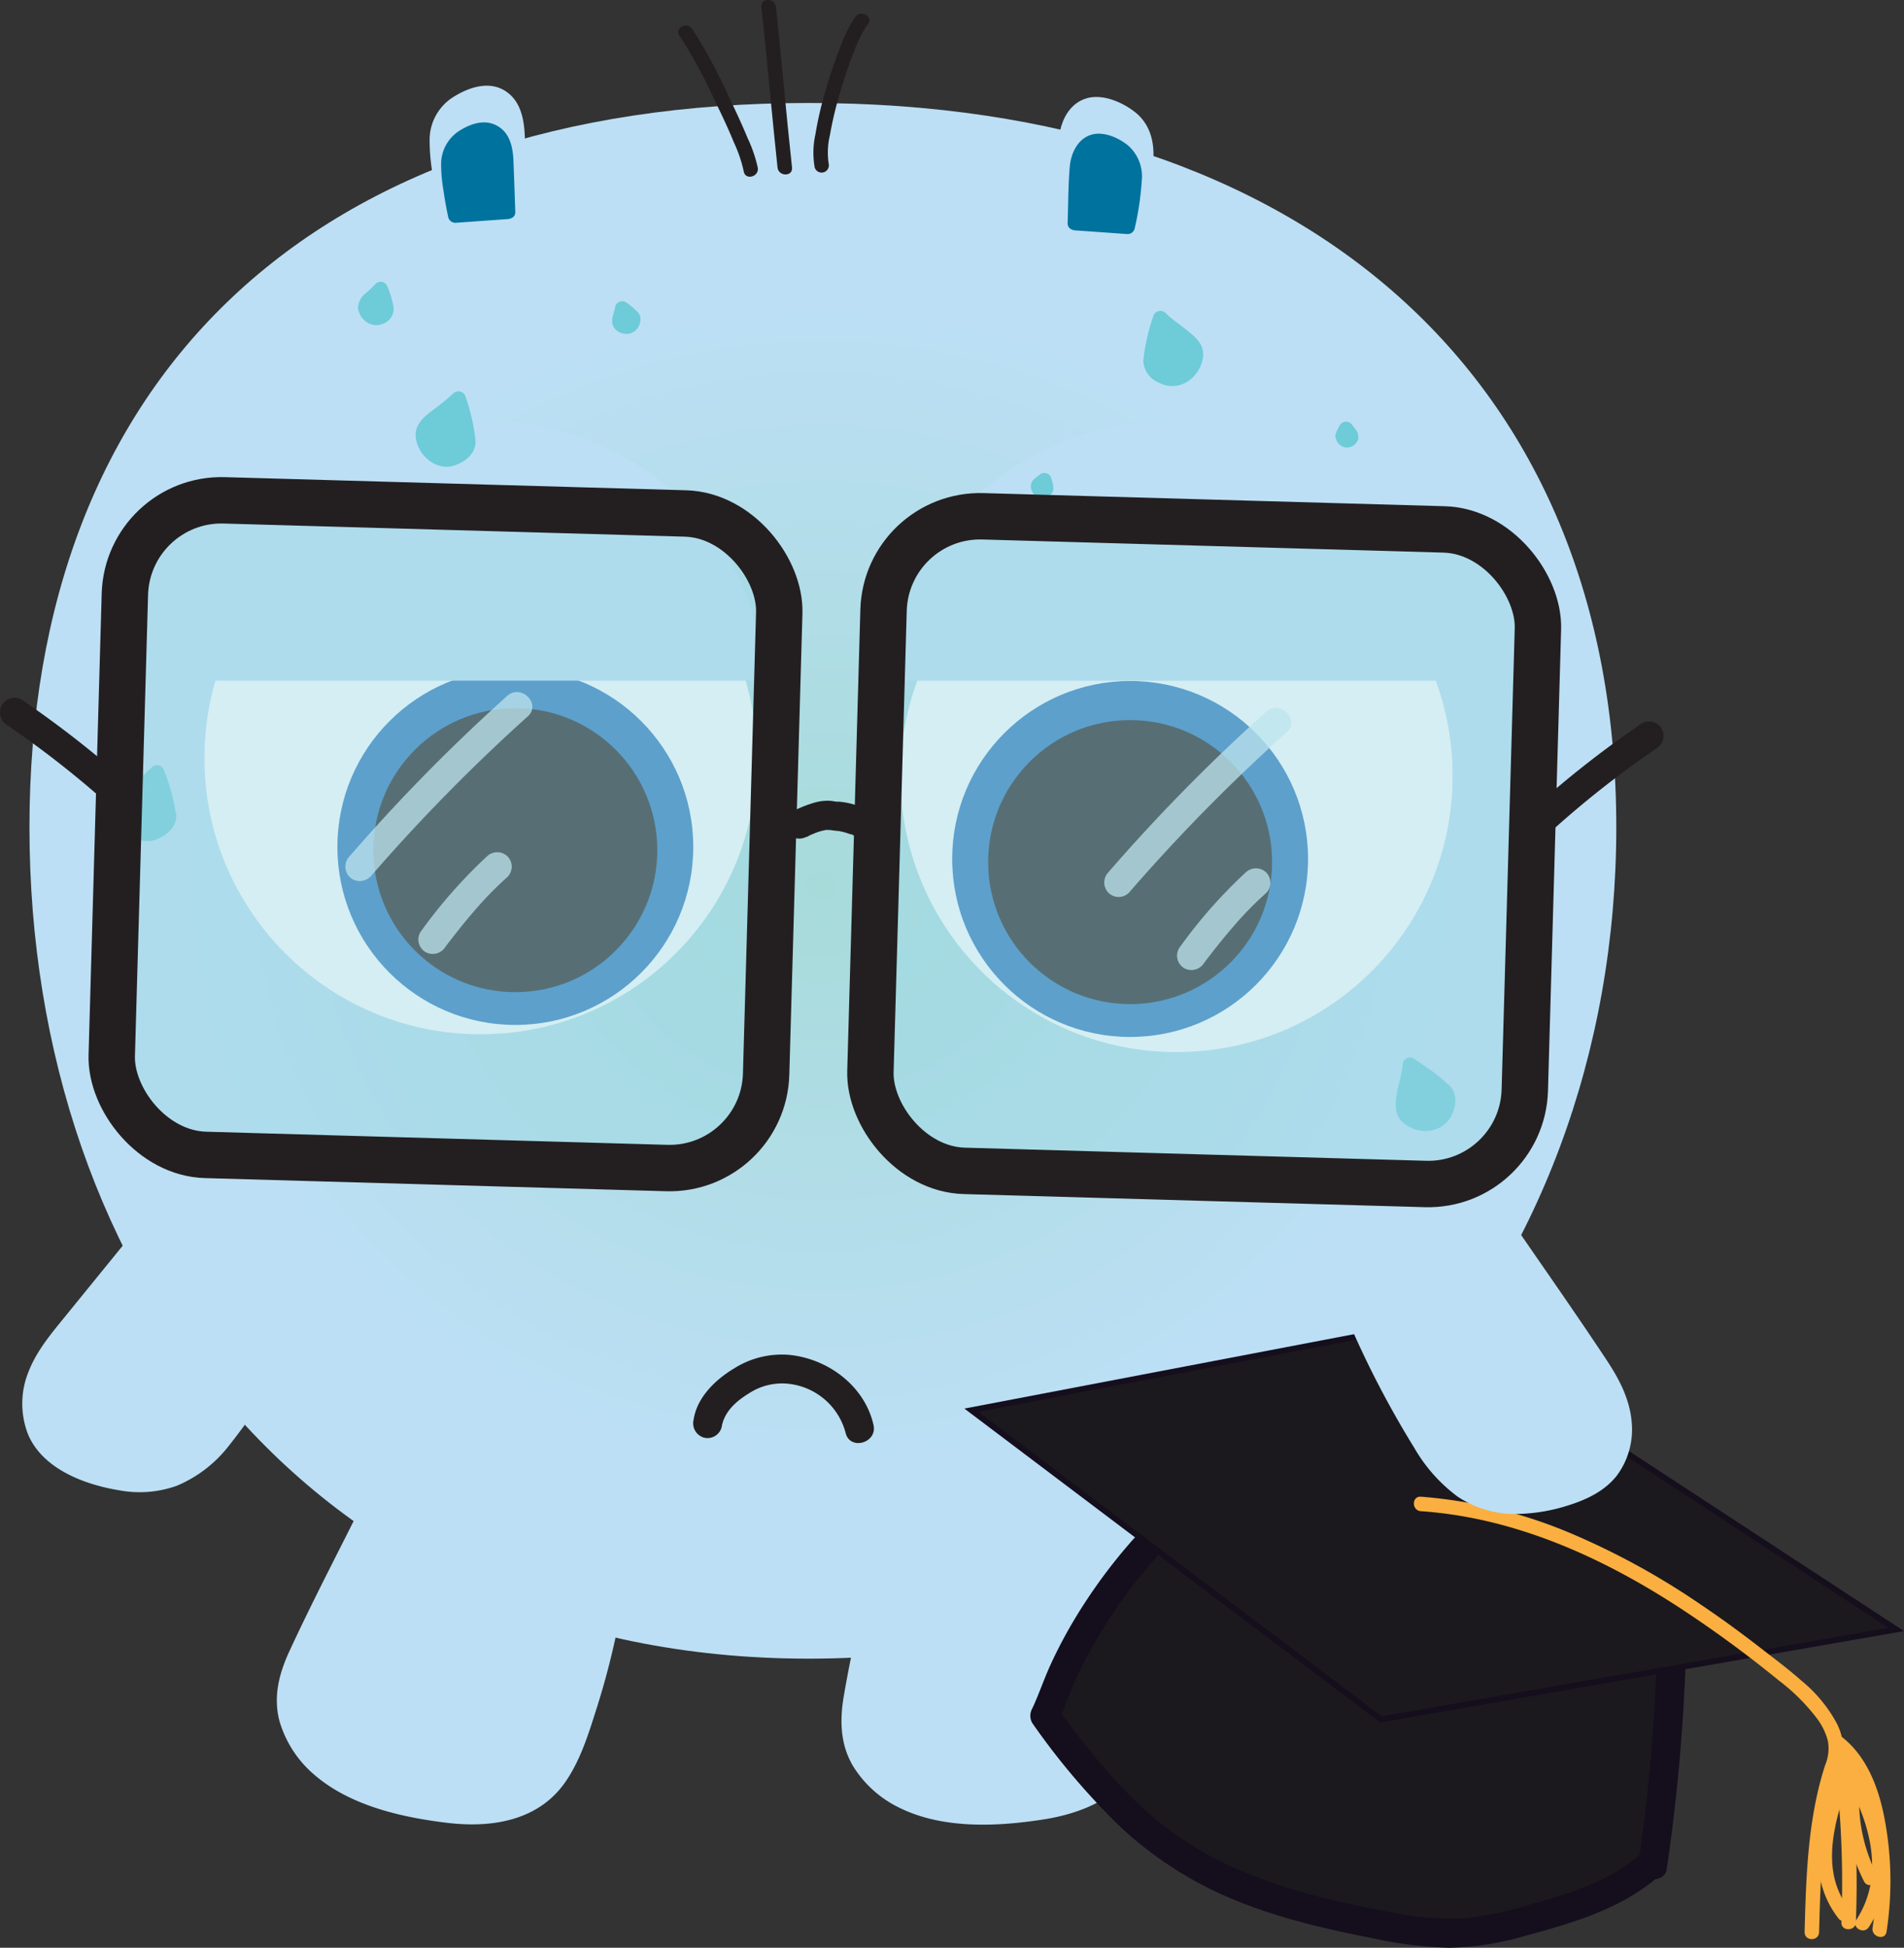 <svg xmlns="http://www.w3.org/2000/svg" xmlns:xlink="http://www.w3.org/1999/xlink" viewBox="0 0 328.31 335.75"><rect x="0" y="0" width="328.31" height="335.75" fill="#333333" stroke="none"/><defs><style>.cls-1{fill:url(#radial-gradient);}.cls-2{fill:#bcdff5;}.cls-3,.cls-6{fill:#231f20;}.cls-4{fill:#fff;stroke:#fff;}.cls-14,.cls-4,.cls-6,.cls-9{stroke-miterlimit:10;}.cls-5{fill:#2e76bb;}.cls-6,.cls-9{stroke:#231f20;}.cls-7{fill:#00729e;}.cls-8{fill:#6ecbd8;}.cls-9{fill:#9cd9e5;fill-opacity:0.43;stroke-width:8px;}.cls-10{opacity:0.75;}.cls-11{fill:#bde4ed;}.cls-12,.cls-14{fill:#1b191d;}.cls-13{fill:#150e1d;}.cls-14{stroke:#150e1d;}.cls-15{fill:#faaf40;}</style><radialGradient id="radial-gradient" cx="81.58" cy="176.34" r="136.45" gradientTransform="translate(56.8 -14.89) scale(1.04 0.95)" gradientUnits="userSpaceOnUse"><stop offset="0" stop-color="#a7dbda"/><stop offset="0.78" stop-color="#bcdff5"/></radialGradient></defs><title>2-verystressed-0</title><g id="Layer_2" data-name="Layer 2"><g id="Layer_1-2" data-name="Layer 1"><path class="cls-1" d="M278.7,142.61c0,77.62-53.77,143.31-139.24,143.31S5.08,220.23,5.08,142.61,54,17.75,139.46,17.75,278.7,65,278.7,142.61Z"/><path class="cls-2" d="M64.16,258.59,52,283.07c-1.34,2.71-2.7,5.48-3,8.48-.59,5.66,2.79,11.17,7.38,14.53s10.23,4.92,15.8,6.07c7.5,1.56,16.23,2.18,21.91-2.95,2.93-2.65,4.53-6.42,5.88-10.12A131.14,131.14,0,0,0,105.73,278Z"/><path class="cls-2" d="M63.08,258c-4.38,8.84-9,17.6-13.13,26.53-1.78,3.82-2.85,7.78-1.8,12A19.15,19.15,0,0,0,54.28,306c6.15,5.28,15,7.28,22.83,8.22,7.52.9,15.51-.27,20.21-6.81,2.81-3.92,4.27-8.87,5.71-13.41a134.53,134.53,0,0,0,3.91-15.71,1.27,1.27,0,0,0-.58-1.41l-14-6.53L70,259.93l-5.2-2.42c-1.44-.68-2.72,1.47-1.26,2.15l14,6.53,22.37,10.43L105.1,279l-.57-1.42q-1.2,6.45-3,12.75a85.65,85.65,0,0,1-4.14,11.88c-1.55,3.38-3.7,6.34-7.08,8A20.54,20.54,0,0,1,80.2,312a56.61,56.61,0,0,1-10.82-1.73,36.86,36.86,0,0,1-11-4.29,18.22,18.22,0,0,1-7.18-8.16c-1.59-3.76-1.12-7.55.49-11.23,2-4.52,4.36-8.9,6.56-13.33l6.95-14C66,257.78,63.8,256.51,63.08,258Z"/><path class="cls-2" d="M152.42,263.43l-5.27,26.83c-.58,3-1.16,6-.67,9,.93,5.61,5.63,10,10.94,12.07s11.17,2.05,16.85,1.7c7.64-.48,16.23-2.17,20.36-8.63,2.12-3.32,2.68-7.38,3-11.31a131.15,131.15,0,0,0,0-21.89Z"/><path class="cls-2" d="M151.21,263.1,148.29,278c-.95,4.83-2,9.67-2.82,14.53-.69,4.18-.56,8.3,1.68,12a19.18,19.18,0,0,0,8,7.12c7.43,3.65,16.7,3.24,24.68,2,7.1-1.09,14.28-4.13,17.2-11.18,1.86-4.51,2-9.71,2.21-14.52a132.53,132.53,0,0,0-.34-16.79A1.26,1.26,0,0,0,198,270l-15.23-2.61L158.4,263.2l-5.65-1c-1.57-.27-2.25,2.14-.66,2.41l15.23,2.61,24.32,4.16,5.65,1-.92-1.21a131.87,131.87,0,0,1,.44,13.63,76,76,0,0,1-1,12.78,15.15,15.15,0,0,1-5,9.24,21.42,21.42,0,0,1-9,3.93,55.74,55.74,0,0,1-10.47,1.14A36.6,36.6,0,0,1,159,310.54a18.21,18.21,0,0,1-8.67-5.77,13.46,13.46,0,0,1-2.62-10.58c.64-5.05,1.9-10.07,2.88-15.06l3-15.36C153.93,262.2,151.52,261.52,151.21,263.1Z"/><path class="cls-3" d="M117.16,6.13a86.35,86.35,0,0,1,6.2,11.43c1.12,2.29,2.21,4.6,3.19,7a23.61,23.61,0,0,1,1.7,5c.28,1.58,2.69.91,2.41-.67a23.94,23.94,0,0,0-1.75-5.09c-1-2.42-2.12-4.81-3.26-7.17a88.54,88.54,0,0,0-6.33-11.7c-.91-1.31-3.08-.06-2.16,1.27Z"/><path class="cls-3" d="M131.29,1.19c1,9.23,1.79,18.47,2.78,27.69.17,1.58,2.67,1.6,2.5,0-1-9.22-1.79-18.46-2.78-27.69-.17-1.58-2.68-1.6-2.5,0Z"/><path class="cls-3" d="M142.89,28.21a12.94,12.94,0,0,1,.22-4.94,64.34,64.34,0,0,1,1.75-7.35c.71-2.43,1.52-4.83,2.46-7.18a19.87,19.87,0,0,1,2.34-4.59c1-1.29-1.21-2.54-2.16-1.26a22.48,22.48,0,0,0-2.59,5.19,78.16,78.16,0,0,0-2.54,7.47,61.11,61.11,0,0,0-1.76,7.57,14.65,14.65,0,0,0-.13,5.75,1.25,1.25,0,0,0,2.41-.66Z"/><path class="cls-2" d="M28.86,207.21,11.63,228.42a37.92,37.92,0,0,0-5.08,7.38c-2.34,5-1.69,9.94.58,13s5.93,4.65,9.67,5.84c5,1.6,11.3,2.42,17.24-1.93,3.06-2.24,5.52-5.52,7.76-8.74a190.18,190.18,0,0,0,11.36-18.45Z"/><path class="cls-2" d="M28,206.32,11.53,226.57c-2.48,3.06-5.12,6.1-6.58,9.81a14.6,14.6,0,0,0-.16,10.76c2.47,6.07,9.82,8.8,15.85,9.77a19,19,0,0,0,9.83-.79,22.14,22.14,0,0,0,8.92-6.81,109.55,109.55,0,0,0,7.7-11q3.79-5.94,7.15-12.15a1.29,1.29,0,0,0-.45-1.71L32.54,208.43l-3-2.3c-1.29-1-2.54,1.2-1.27,2.15l21.26,16.07,3,2.3-.45-1.71A186.71,186.71,0,0,1,40.22,244.1,31,31,0,0,1,33,252a15.42,15.42,0,0,1-9.08,2.77,26.67,26.67,0,0,1-8.66-1.88c-2.85-1-5.81-2.56-7.46-5.22A11.58,11.58,0,0,1,7,237.94c1.14-3.42,3.56-6.26,5.8-9l16.92-20.83C30.75,206.85,29,205.07,28,206.32Z"/><circle class="cls-4" cx="82.86" cy="130.68" r="47.11"/><circle class="cls-5" cx="88.86" cy="146" r="30.68"/><circle class="cls-6" cx="88.86" cy="146.55" r="23.98"/><path class="cls-2" d="M33.75,117.33c0-24.79,21.85-44.89,48.8-44.89s48.8,20.1,48.8,44.89"/><circle class="cls-4" cx="202.87" cy="133.75" r="47.11"/><circle class="cls-5" cx="194.87" cy="148.07" r="30.68"/><circle class="cls-6" cx="194.87" cy="148.61" r="23.98"/><path class="cls-2" d="M154.07,117.33c0-24.79,21.85-44.89,48.8-44.89s48.79,20.1,48.79,44.89"/><path class="cls-2" d="M89.65,35.18l-.4-11.39a15.69,15.69,0,0,0-.43-3.71,5.4,5.4,0,0,0-3.76-3.94,7.62,7.62,0,0,0-4.64.82,7.6,7.6,0,0,0-4.88,5.33,15,15,0,0,0,0,4.87A78.84,78.84,0,0,0,77,36.07Z"/><path class="cls-2" d="M90.9,35.18c-.14-3.91-.26-7.82-.41-11.73-.12-3-.75-6.25-3.58-7.9s-6.25-.4-8.75,1.18A8.7,8.7,0,0,0,74.08,24a34.18,34.18,0,0,0,.54,6.14q.45,3.17,1.16,6.28a1.24,1.24,0,0,0,1.2.91l12.67-.89c1.6-.11,1.61-2.61,0-2.5L77,34.82l1.21.92q-.66-2.93-1.1-5.9A31,31,0,0,1,76.58,24c.13-3.34,2.41-5.29,5.4-6.31,1.52-.51,3.1-.63,4.33.53A6.43,6.43,0,0,1,88,22.76c.23,4.13.3,8.28.44,12.42C88.46,36.79,91,36.79,90.9,35.18Z"/><path class="cls-7" d="M87.6,36.51l-.3-8.42A11.74,11.74,0,0,0,87,25.35a3.91,3.91,0,0,0-2.7-2.91A5.33,5.33,0,0,0,81,23,5.53,5.53,0,0,0,77.46,27a11.42,11.42,0,0,0,0,3.6,59.56,59.56,0,0,0,1.08,6.59Z"/><path class="cls-7" d="M88.85,36.51c-.1-2.89-.19-5.78-.31-8.67C88.45,25.5,88,23,85.79,21.72s-4.74-.36-6.63.86a6.8,6.8,0,0,0-3.1,5.65,26.54,26.54,0,0,0,.41,4.62c.22,1.56.5,3.1.83,4.64a1.28,1.28,0,0,0,1.21.92l9.09-.65c1.6-.12,1.61-2.62,0-2.5l-9.09.65,1.2.91a35.18,35.18,0,0,1-1.15-8.59c.09-2.27,1.57-3.63,3.62-4.34a2.5,2.5,0,0,1,2.76.31A4.47,4.47,0,0,1,86,27.33c.17,3.05.22,6.12.33,9.18C86.41,38.11,88.91,38.12,88.85,36.51Z"/><path class="cls-2" d="M183.32,37.13l.41-11.39a15.63,15.63,0,0,1,.42-3.71,5.41,5.41,0,0,1,3.76-3.94,7.61,7.61,0,0,1,4.64.82c2,.88,4.22,2.33,4.89,5.33a15.28,15.28,0,0,1,0,4.87A79.23,79.23,0,0,1,196,38Z"/><path class="cls-2" d="M184.57,37.13c.15-4.14.22-8.29.45-12.42a6.42,6.42,0,0,1,1.64-4.55c1.24-1.16,2.81-1,4.33-.53,3,1,5.27,3,5.41,6.31a31.89,31.89,0,0,1-.51,5.85c-.29,2-.67,4-1.1,5.9l1.2-.92-12.67-.89c-1.6-.11-1.6,2.39,0,2.5l12.67.89a1.26,1.26,0,0,0,1.21-.92,66.89,66.89,0,0,0,1.68-11c.16-3.12-.68-6.09-3.21-8.06-2.26-1.76-5.82-3.27-8.65-2.23s-4.2,4-4.45,7c-.38,4.34-.34,8.76-.5,13.11C182,38.74,184.52,38.74,184.57,37.13Z"/><path class="cls-7" d="M185.37,38.46l.3-8.42A11.74,11.74,0,0,1,186,27.3a3.92,3.92,0,0,1,2.7-2.91A5.17,5.17,0,0,1,192,25a5.56,5.56,0,0,1,3.51,3.93,11.73,11.73,0,0,1,0,3.6,61.39,61.39,0,0,1-1.07,6.58Z"/><path class="cls-7" d="M186.62,38.46c.11-3.06.16-6.13.33-9.18A4.52,4.52,0,0,1,188,26.15a2.5,2.5,0,0,1,2.77-.31c2,.71,3.53,2.07,3.61,4.34a34.71,34.71,0,0,1-1.15,8.59l1.21-.92-9.1-.64c-1.6-.12-1.59,2.38,0,2.5l9.1.64a1.25,1.25,0,0,0,1.2-.91,50.81,50.81,0,0,0,1.23-8.22,7.09,7.09,0,0,0-2.39-6.17c-1.7-1.38-4.39-2.54-6.56-1.74s-3.27,3.17-3.46,5.46c-.28,3.21-.25,6.47-.37,9.69C184.07,40.06,186.57,40.06,186.62,38.46Z"/><path class="cls-3" d="M124.42,246.1c.41-2.76,2.57-4.62,4.86-6a10.38,10.38,0,0,1,6.88-1.54,11.45,11.45,0,0,1,9.64,8.4c.71,3.14,5.53,1.81,4.82-1.33-1.52-6.71-7.8-11.38-14.46-12.07a15.35,15.35,0,0,0-9.56,2.32c-3.23,1.93-6.43,5-7,8.86a2.57,2.57,0,0,0,1.75,3.07,2.52,2.52,0,0,0,3.07-1.74Z"/><path class="cls-8" d="M198.39,62.19a2.37,2.37,0,0,0,.85,1.92,5.9,5.9,0,0,0,2.15,1.15,4,4,0,0,0,3.73-1.38,6,6,0,0,0,1-2.2,2.39,2.39,0,0,0-.46-2c-1.59-1.89-3.9-3-5.62-4.79A44.16,44.16,0,0,0,198.39,62.19Z"/><path class="cls-8" d="M197.14,62.19A4.3,4.3,0,0,0,199.91,66a4.87,4.87,0,0,0,4.84-.22A6,6,0,0,0,207.36,62a3.84,3.84,0,0,0-.36-2.7,7.58,7.58,0,0,0-1.69-1.84c-1.41-1.22-3-2.19-4.35-3.52a1.27,1.27,0,0,0-2.09.55,34.52,34.52,0,0,0-1.73,7.69,1.26,1.26,0,0,0,1.25,1.25,1.27,1.27,0,0,0,1.25-1.25c0-.16,0-.31,0-.47s0-.25,0-.07a2,2,0,0,1,0-.24q.09-.57.21-1.14c.17-.81.36-1.61.57-2.41s.5-1.8.77-2.69l-2.08.55a45.09,45.09,0,0,0,3.88,3.14,7.73,7.73,0,0,1,1.72,1.65,1.58,1.58,0,0,1-.05,1.49,2.66,2.66,0,0,1-4.33,1.44,1.45,1.45,0,0,1-.78-1.25A1.25,1.25,0,0,0,197.14,62.19Z"/><path class="cls-8" d="M231.6,75.18a.41.41,0,0,0,.07.37,1,1,0,0,0,.33.29.72.72,0,0,0,.72-.09,1,1,0,0,0,.27-.35.42.42,0,0,0,0-.38c-.2-.4-.56-.69-.8-1.08A7.77,7.77,0,0,0,231.6,75.18Z"/><path class="cls-8" d="M230.39,74.84a1.79,1.79,0,0,0,.56,1.77,2,2,0,0,0,.81.47,2.11,2.11,0,0,0,1,0,2.34,2.34,0,0,0,.46-.19,1.91,1.91,0,0,0,.4-.28l.12-.13a3.27,3.27,0,0,0,.28-.37,1.82,1.82,0,0,0,.19-.43l0-.09a2.84,2.84,0,0,0,0-.42,2,2,0,0,0-.3-.94c-.22-.34-.5-.63-.75-.95l.19.25-.16-.23a1.28,1.28,0,0,0-1.08-.62,1.26,1.26,0,0,0-1.08.62l-.25.47a6.23,6.23,0,0,0-.47,1.06,1.32,1.32,0,0,0,.13,1,1.26,1.26,0,0,0,1.71.45,1.39,1.39,0,0,0,.57-.75,2.77,2.77,0,0,1,.1-.26l-.13.3a10,10,0,0,1,.5-1h-2.16a12.58,12.58,0,0,0,.78,1l-.2-.25a2.12,2.12,0,0,1,.24.37l-.13-.3,0,.09-.05-.34a.24.24,0,0,1,0,.12l.05-.33,0,.12.12-.3a.79.79,0,0,1-.14.23l.2-.25a1.59,1.59,0,0,1-.13.13l.25-.2a.67.67,0,0,1-.18.11l.3-.12-.18,0,.33,0a.54.54,0,0,1-.18,0l.33,0-.19,0,.3.12-.12-.08.25.2a1.14,1.14,0,0,1-.19-.19l.19.25a.54.54,0,0,1-.07-.13l.13.3,0-.09.05.34a.49.49,0,0,1,0-.12l0,.33s0,0,0-.06a1.33,1.33,0,0,0-.12-1,1.31,1.31,0,0,0-.75-.58,1.26,1.26,0,0,0-1.54.87Z"/><path class="cls-8" d="M179.09,83.57a.41.41,0,0,0-.09.37,1,1,0,0,0,.19.4.7.7,0,0,0,.69.21,1,1,0,0,0,.39-.21.44.44,0,0,0,.16-.34c0-.45-.24-.87-.3-1.31A8.08,8.08,0,0,0,179.09,83.57Z"/><path class="cls-8" d="M178.2,82.69a2,2,0,0,0-.39.67,1.41,1.41,0,0,0-.07.5,2.25,2.25,0,0,0,.26.94,1.29,1.29,0,0,0,.09.16,2.25,2.25,0,0,0,.56.55,2.11,2.11,0,0,0,.43.2,1.28,1.28,0,0,0,.35.08,1.83,1.83,0,0,0,.33,0,2.87,2.87,0,0,0,.41,0l.1,0a2,2,0,0,0,.6-.3,2,2,0,0,0,.55-.54l.05-.08a1.77,1.77,0,0,0,.15-.38,1.67,1.67,0,0,0,0-.39.17.17,0,0,0,0-.1,4.86,4.86,0,0,0-.07-.55c-.07-.35-.21-.69-.26-1a1.31,1.31,0,0,0-.32-.56,1,1,0,0,0-.4-.25.91.91,0,0,0-.49-.11,1.29,1.29,0,0,0-.63.17l-.66.5a5,5,0,0,0-.64.58.9.9,0,0,0-.26.4.89.89,0,0,0-.1.48,1.25,1.25,0,0,0,1.25,1.25,1.23,1.23,0,0,0,.88-.37,5.14,5.14,0,0,1,.74-.65l-.26.2.31-.23L178.93,83c0,.4.22.78.28,1.18l-.05-.34a.83.83,0,0,1,0,.22l.05-.33,0,.08.13-.3a.47.47,0,0,1-.07.12l.19-.25a.23.23,0,0,1-.07.07l.25-.19a1.35,1.35,0,0,1-.26.15l.3-.12-.17,0,.33,0h-.23l.34,0a.59.59,0,0,1-.19,0l.3.13a.67.67,0,0,1-.14-.09l.25.2a.43.43,0,0,1-.09-.1l.19.26a1.55,1.55,0,0,1-.12-.22l.13.3a.66.66,0,0,1-.06-.2l0,.33v-.14l0,.34,0-.11-.12.3a.3.3,0,0,1,0-.08l-.2.26,0,0a.9.9,0,0,0,.26-.4,1,1,0,0,0,.11-.48,1.26,1.26,0,0,0-.37-.88,1.28,1.28,0,0,0-.88-.37l-.34.05A1.14,1.14,0,0,0,178.2,82.69Z"/><path class="cls-8" d="M80.72,76.05A2.4,2.4,0,0,1,79.87,78a5.9,5.9,0,0,1-2.15,1.15A4,4,0,0,1,74,77.74a6.11,6.11,0,0,1-1-2.2,2.39,2.39,0,0,1,.46-2.05c1.59-1.89,3.9-3,5.62-4.79A44.16,44.16,0,0,1,80.72,76.05Z"/><path class="cls-8" d="M79.47,76.05a1.43,1.43,0,0,1-.78,1.25,2.66,2.66,0,0,1-4.33-1.44,1.58,1.58,0,0,1,0-1.49A7.52,7.52,0,0,1,76,72.72a45.09,45.09,0,0,0,3.88-3.14L77.82,69c.28.89.54,1.79.78,2.69s.39,1.56.56,2.35q.12.57.21,1.14a2,2,0,0,1,0,.24c0,.15,0-.17,0,.07s0,.35,0,.53a1.28,1.28,0,0,0,1.25,1.25A1.26,1.26,0,0,0,82,76.05a34.52,34.52,0,0,0-1.73-7.69,1.27,1.27,0,0,0-2.09-.55,43.69,43.69,0,0,1-3.82,3.09c-1.32,1-2.76,2.34-2.69,4.17.13,3.27,3.57,6.33,6.85,5.12,1.8-.66,3.53-2.06,3.48-4.14A1.25,1.25,0,0,0,79.47,76.05Z"/><path class="cls-8" d="M66.63,53.18a1.08,1.08,0,0,1-.32.91,2.63,2.63,0,0,1-.94.61,1.84,1.84,0,0,1-1.77-.5,2.77,2.77,0,0,1-.56-1,1.12,1.12,0,0,1,.13-1c.66-.93,1.68-1.54,2.41-2.41A20.25,20.25,0,0,1,66.63,53.18Z"/><path class="cls-8" d="M65.38,53.18c0,.11,0,.41,0,0,0,.24.14-.21,0,0s0,.09.06-.06l-.09.1-.15.12c.17-.12.19-.14.09-.06l-.12.08L65,53.5l-.12.06c.21-.08.25-.11.13-.07l-.15,0,.18,0h-.31c.21,0,.25,0,.12,0l-.08,0-.14,0,.09,0-.2-.12.07.05a.63.63,0,0,1-.12-.1c-.16-.15,0,0,0,.07-.06-.16-.2-.31-.27-.47s.07.24,0,0a.93.93,0,0,0,0-.13c0-.1,0-.1,0,0s0,.11,0,0,0-.11,0,.1c0-.23-.15.23,0,0s-.14.16,0,0l.18-.21.39-.39a20.15,20.15,0,0,0,1.64-1.56l-2.08-.55a16,16,0,0,1,1.05,3.32,1.23,1.23,0,0,0,.57.75,1.29,1.29,0,0,0,1,.12,1.24,1.24,0,0,0,.75-.57,1.47,1.47,0,0,0,.13-1,15.54,15.54,0,0,0-1-3.31,1.34,1.34,0,0,0-.88-.88A1.23,1.23,0,0,0,64.7,49a18.17,18.17,0,0,1-1.62,1.54A3.32,3.32,0,0,0,61.74,53a3.38,3.38,0,0,0,1.45,2.5,2.93,2.93,0,0,0,2.94.27,2.72,2.72,0,0,0,1.75-2.55,1.35,1.35,0,0,0-.37-.89,1.25,1.25,0,0,0-2.13.89Z"/><path class="cls-8" d="M109,54.67a.74.74,0,0,1,.15.62,1.79,1.79,0,0,1-.31.67,1.21,1.21,0,0,1-1.16.35A1.78,1.78,0,0,1,107,56a.73.73,0,0,1-.27-.58c0-.75.4-1.44.49-2.19A13.2,13.2,0,0,1,109,54.67Z"/><path class="cls-8" d="M108.1,55.55l0,0-.2-.25a.75.75,0,0,1,.07.12l-.12-.3a1.21,1.21,0,0,1,.05.18l0-.33a.89.89,0,0,1,0,.23l0-.33a1.91,1.91,0,0,1-.1.34L108,55a2.43,2.43,0,0,1-.2.35l.2-.25a1.29,1.29,0,0,1-.17.16l.26-.2a1.58,1.58,0,0,1-.24.15l.3-.13a1.58,1.58,0,0,1-.31.09l.33,0a1.15,1.15,0,0,1-.37,0l.33,0a1.38,1.38,0,0,1-.29-.08l.3.12a2,2,0,0,1-.43-.25l.25.19-.13-.12.2.25a.82.82,0,0,1-.12-.2l.12.3,0-.14,0,.33a1.45,1.45,0,0,1,0-.36l0,.33c.09-.67.37-1.29.47-2l-1.84.74.52.39-.25-.19a8.42,8.42,0,0,1,1.23,1.08,1.24,1.24,0,0,0,1.77,0,1.22,1.22,0,0,0,.36-.88,1.36,1.36,0,0,0-.36-.88,7.64,7.64,0,0,0-1.08-1c-.3-.24-.61-.48-.93-.71a1.21,1.21,0,0,0-1.11-.06,1.17,1.17,0,0,0-.72.81c-.08.52-.26,1-.39,1.53a3.82,3.82,0,0,0-.15,1.06,2.07,2.07,0,0,0,.58,1.35,2.71,2.71,0,0,0,1.9.78,2.37,2.37,0,0,0,2-1.12,2.81,2.81,0,0,0,.37-1.05,2,2,0,0,0,0-.8,2.21,2.21,0,0,0-.46-.82,1.24,1.24,0,0,0-.89-.37,1.28,1.28,0,0,0-.88.37,1.26,1.26,0,0,0-.37.88l0,.33A1.27,1.27,0,0,0,108.1,55.55Z"/><path class="cls-8" d="M249.11,188.16a2.43,2.43,0,0,1,.57,2,5.79,5.79,0,0,1-.92,2.25,3.94,3.94,0,0,1-3.75,1.32,5.89,5.89,0,0,1-2.21-1,2.39,2.39,0,0,1-1-1.87c0-2.47,1.07-4.82,1.27-7.28A44.55,44.55,0,0,1,249.11,188.16Z"/><path class="cls-8" d="M248.22,189c.63.72-.09,2.31-.66,2.85a2.82,2.82,0,0,1-3.15.35,4.85,4.85,0,0,1-.88-.52c.15.11-.23-.25-.19-.19l-.16-.25a4.61,4.61,0,0,1,.11-2.29,55.23,55.23,0,0,0,1.07-5.42l-1.88,1.08q1.17.76,2.31,1.59c.66.46,1.26.91,1.78,1.33a16.49,16.49,0,0,1,1.65,1.47c1.11,1.17,2.88-.6,1.77-1.77a26.1,26.1,0,0,0-3.83-3.12c-.8-.57-1.6-1.12-2.42-1.65a1.26,1.26,0,0,0-1.88,1.07c-.15,1.71-.73,3.34-1,5s-.48,3.72,1.09,5a5.93,5.93,0,0,0,4.3,1.41,4.86,4.86,0,0,0,3.92-2.43c.92-1.72,1.22-3.75-.15-5.32a1.27,1.27,0,0,0-1.77,0A1.29,1.29,0,0,0,248.22,189Z"/><path class="cls-8" d="M29.17,140.39a2.43,2.43,0,0,1-.76,2,6,6,0,0,1-2.09,1.24,3.93,3.93,0,0,1-3.79-1.21,5.75,5.75,0,0,1-1.14-2.14,2.38,2.38,0,0,1,.36-2.07c1.5-2,3.75-3.21,5.39-5A44.92,44.92,0,0,1,29.17,140.39Z"/><path class="cls-8" d="M27.92,140.39a1.54,1.54,0,0,1-.8,1.4,2.71,2.71,0,0,1-1.61.66,3,3,0,0,1-2.75-2,1.5,1.5,0,0,1,0-1.48,8.38,8.38,0,0,1,1.55-1.6A43.55,43.55,0,0,0,28,134l-2.08-.55c.32.88.61,1.77.89,2.66s.47,1.53.67,2.31q.15.57.27,1.14c0,.17.07.35.1.52s0,.15,0,.22c.06.36,0-.25,0,.09a1.29,1.29,0,0,0,1.25,1.25,1.26,1.26,0,0,0,1.25-1.25,34.09,34.09,0,0,0-2.07-7.6,1.26,1.26,0,0,0-2.09-.55,43.89,43.89,0,0,1-3.61,3.2c-1.26,1.1-2.7,2.45-2.6,4.26.17,3.26,3.73,6.24,7,5,1.78-.69,3.55-2.2,3.41-4.28a1.28,1.28,0,0,0-1.25-1.25A1.26,1.26,0,0,0,27.92,140.39Z"/><path class="cls-3" d="M139.05,144.31a8.47,8.47,0,0,1,1.5-.69c-.19,0-.32.13-.05,0l.37-.14c.26-.09.51-.17.77-.24s.54-.12.81-.18c-.23,0-.28,0,0,0h.4c.08,0,.29.06.36,0-.09,0-.52-.07-.14,0s.9.13,1.35.18h.09c-.4-.05,0,0,.07,0l.68.14a13.56,13.56,0,0,1,1.41.44l.14,0c-.32-.13.07,0,.13.06.22.1.43.21.64.33s.39.25.59.36-.32-.31-.12-.1l.29.26a2.5,2.5,0,0,0,3.53-3.54,12.74,12.74,0,0,0-7.26-3c-.07,0-.5-.06-.16,0s-.16,0-.23,0c-.43-.06-.85-.14-1.28-.16a8.52,8.52,0,0,0-2.41.3,21.74,21.74,0,0,0-4,1.6,2.5,2.5,0,0,0-.89,3.42,2.57,2.57,0,0,0,3.42.89Z"/><path class="cls-3" d="M267.13,143.61a169.07,169.07,0,0,1,18.5-14.6,2.56,2.56,0,0,0,.89-3.42,2.52,2.52,0,0,0-3.42-.89,176.21,176.21,0,0,0-19.5,15.38,2.5,2.5,0,1,0,3.53,3.53Z"/><path class="cls-3" d="M23.26,136a178.6,178.6,0,0,0-19.5-15.38,2.52,2.52,0,0,0-3.42.9A2.56,2.56,0,0,0,1.23,125a169.07,169.07,0,0,1,18.5,14.6A2.5,2.5,0,1,0,23.26,136Z"/><rect class="cls-9" x="20.38" y="87.36" width="112.88" height="112.88" rx="16.66" transform="translate(4.12 -2.13) rotate(1.63)"/><g class="cls-10"><path class="cls-11" d="M63.84,151.16A311.56,311.56,0,0,1,91,123.49c2.4-2.15-1.15-5.68-3.54-3.53a310,310,0,0,0-27.19,27.66,2.55,2.55,0,0,0,0,3.54,2.52,2.52,0,0,0,3.53,0Z"/></g><g class="cls-10"><path class="cls-11" d="M76.8,163.22c.21-.28.43-.56.64-.85l.27-.34.2-.26.21-.27.27-.35.63-.79c.9-1.13,1.81-2.24,2.75-3.32a60.15,60.15,0,0,1,5.74-5.88,2.52,2.52,0,0,0,0-3.54,2.57,2.57,0,0,0-3.54,0A86.21,86.21,0,0,0,72.48,160.7a2.51,2.51,0,0,0,.9,3.42,2.57,2.57,0,0,0,3.42-.9Z"/></g><rect class="cls-9" x="151.2" y="90.1" width="112.88" height="112.88" rx="16.66" transform="translate(4.25 -5.84) rotate(1.63)"/><g class="cls-10"><path class="cls-11" d="M194.66,153.89a308.74,308.74,0,0,1,27.2-27.66c2.39-2.16-1.15-5.68-3.54-3.54a311.56,311.56,0,0,0-27.2,27.67,2.56,2.56,0,0,0,0,3.53,2.52,2.52,0,0,0,3.54,0Z"/></g><g class="cls-10"><path class="cls-11" d="M207.62,166c.21-.28.42-.57.64-.85l.26-.34.21-.27.21-.27.27-.35.63-.79q1.33-1.68,2.75-3.32a60.12,60.12,0,0,1,5.74-5.88,2.51,2.51,0,0,0,0-3.53,2.55,2.55,0,0,0-3.54,0,85.05,85.05,0,0,0-11.49,13.07,2.52,2.52,0,0,0,.9,3.43,2.58,2.58,0,0,0,3.42-.9Z"/></g><path class="cls-12" d="M197.38,266.88a87.81,87.81,0,0,0-17.1,28.59l-.14.29c6.73,9.3,14.2,18.36,23.91,24.49s21.14,9,32.42,11.28c5.39,1.08,10.87,2.05,16.35,1.61a61.79,61.79,0,0,0,11.55-2.42c7.22-2,14.67-4.3,20.21-9.35l.37.16a313.86,313.86,0,0,0,3.36-45.83"/><path class="cls-13" d="M195.61,265.11a93.1,93.1,0,0,0-10.42,14.17c-1.46,2.46-2.81,5-4,7.59s-2.12,5.38-3.19,7.63a2.52,2.52,0,0,0,0,2.52,121.7,121.7,0,0,0,15.13,17.84,64.85,64.85,0,0,0,20.09,12.79c7.56,3.08,15.57,4.91,23.56,6.48a69.44,69.44,0,0,0,13.16,1.62A50,50,0,0,0,263,333.7c8.27-2.24,16.84-4.71,23.36-10.57l-3,.39.37.17c1.28.59,3.41.26,3.67-1.49a321.71,321.71,0,0,0,3.45-46.5c0-3.22-5-3.23-5,0a313.18,313.18,0,0,1-3.27,45.17l3.67-1.5-.37-.16a2.62,2.62,0,0,0-3,.39c-5.21,4.68-12.11,6.74-18.71,8.6a57.77,57.77,0,0,1-11.76,2.47,49.14,49.14,0,0,1-12.1-.95c-14.88-2.72-30-6.55-41.71-16.69-6.22-5.41-11.41-11.88-16.23-18.53V297c1.15-2.42,2-5,3.09-7.43s2.48-5,3.9-7.42a86,86,0,0,1,9.86-13.52c2.14-2.4-1.39-5.94-3.54-3.54Z"/><polygon class="cls-14" points="238.13 296.39 167.49 243.09 246.23 228.06 326.98 280.89 238.13 296.39"/><path class="cls-15" d="M245,260.5c16,1.09,31,7.81,44.3,16.44a201.36,201.36,0,0,1,17.45,12.76,33.84,33.84,0,0,1,6.65,6.66,10.87,10.87,0,0,1,1.79,3.78,7.36,7.36,0,0,1-.48,4.14c-3,9.27-3.28,19.13-3.54,28.78,0,1.61,2.45,1.61,2.5,0,.25-9.06.45-18.26,3.1-27a14.58,14.58,0,0,0,1.07-4.86,10.42,10.42,0,0,0-1.1-4.09,24.59,24.59,0,0,0-6.05-7.34c-2.33-2.07-4.84-3.93-7.3-5.84-3.25-2.51-6.56-4.94-10-7.25a128.41,128.41,0,0,0-21.67-12A82.87,82.87,0,0,0,245,258c-1.6-.11-1.6,2.39,0,2.5Z"/><path class="cls-15" d="M315.94,301.26c3.9,3.11,5.61,7.91,6.56,12.67a53.59,53.59,0,0,1,.39,18.39c-.24,1.58,2.17,2.26,2.41.67a57.35,57.35,0,0,0-.39-19.73c-1-5.13-3-10.41-7.21-13.77-1.24-1-3,.77-1.76,1.77Z"/><path class="cls-15" d="M316.23,302.71a170.42,170.42,0,0,1,1.28,28.65c-.06,1.61,2.44,1.6,2.5,0a170.42,170.42,0,0,0-1.28-28.65c-.21-1.57-2.71-1.59-2.5,0Z"/><path class="cls-15" d="M316.86,304.88c-3,8.3-5.85,18.11.14,25.81,1,1.27,2.75-.51,1.77-1.76-5.32-6.85-2.09-16.17.5-23.39.55-1.51-1.87-2.17-2.41-.66Z"/><path class="cls-15" d="M317.64,305.69c4.52,7.5,7.69,17.23,2.46,25.23-.89,1.35,1.28,2.61,2.15,1.27,5.73-8.75,2.52-19.52-2.45-27.76a1.25,1.25,0,0,0-2.16,1.26Z"/><path class="cls-15" d="M318.09,310.06a30.69,30.69,0,0,0,3.33,14.25c.72,1.44,2.88.17,2.15-1.26a28,28,0,0,1-3-13,1.25,1.25,0,0,0-2.5,0Z"/><path class="cls-2" d="M259.26,210.73l15.45,22.56a37.85,37.85,0,0,1,4.46,7.77c1.92,5.15.86,10-1.65,12.95s-6.29,4.16-10.12,5c-5.15,1.18-11.46,1.49-17-3.34-2.86-2.48-5-6-7-9.34a191.66,191.66,0,0,1-9.82-19.32Z"/><path class="cls-2" d="M258.19,211.37l13.75,20.09c3.8,5.55,9.09,12.17,6.14,19.28-1.22,2.94-3.85,4.79-6.75,5.87a29.71,29.71,0,0,1-8.68,1.89,16,16,0,0,1-8.8-1.86,22,22,0,0,1-7.35-7.52,158.55,158.55,0,0,1-11.88-22.7l-.45,1.71,22.5-14.27,3.23-2.05c1.35-.86.1-3-1.27-2.16l-22.49,14.28-3.23,2a1.29,1.29,0,0,0-.45,1.71,167.28,167.28,0,0,0,11.41,21.95,27.65,27.65,0,0,0,7.46,8.39,17.87,17.87,0,0,0,9.53,3,30.42,30.42,0,0,0,9.42-1.44c3.24-1,6.43-2.49,8.54-5.21a13.31,13.31,0,0,0,2.53-9.22c-.33-3.93-2.15-7.38-4.29-10.62-5.44-8.23-11.14-16.3-16.72-24.44C259.44,208.78,257.27,210,258.19,211.37Z"/></g></g></svg>